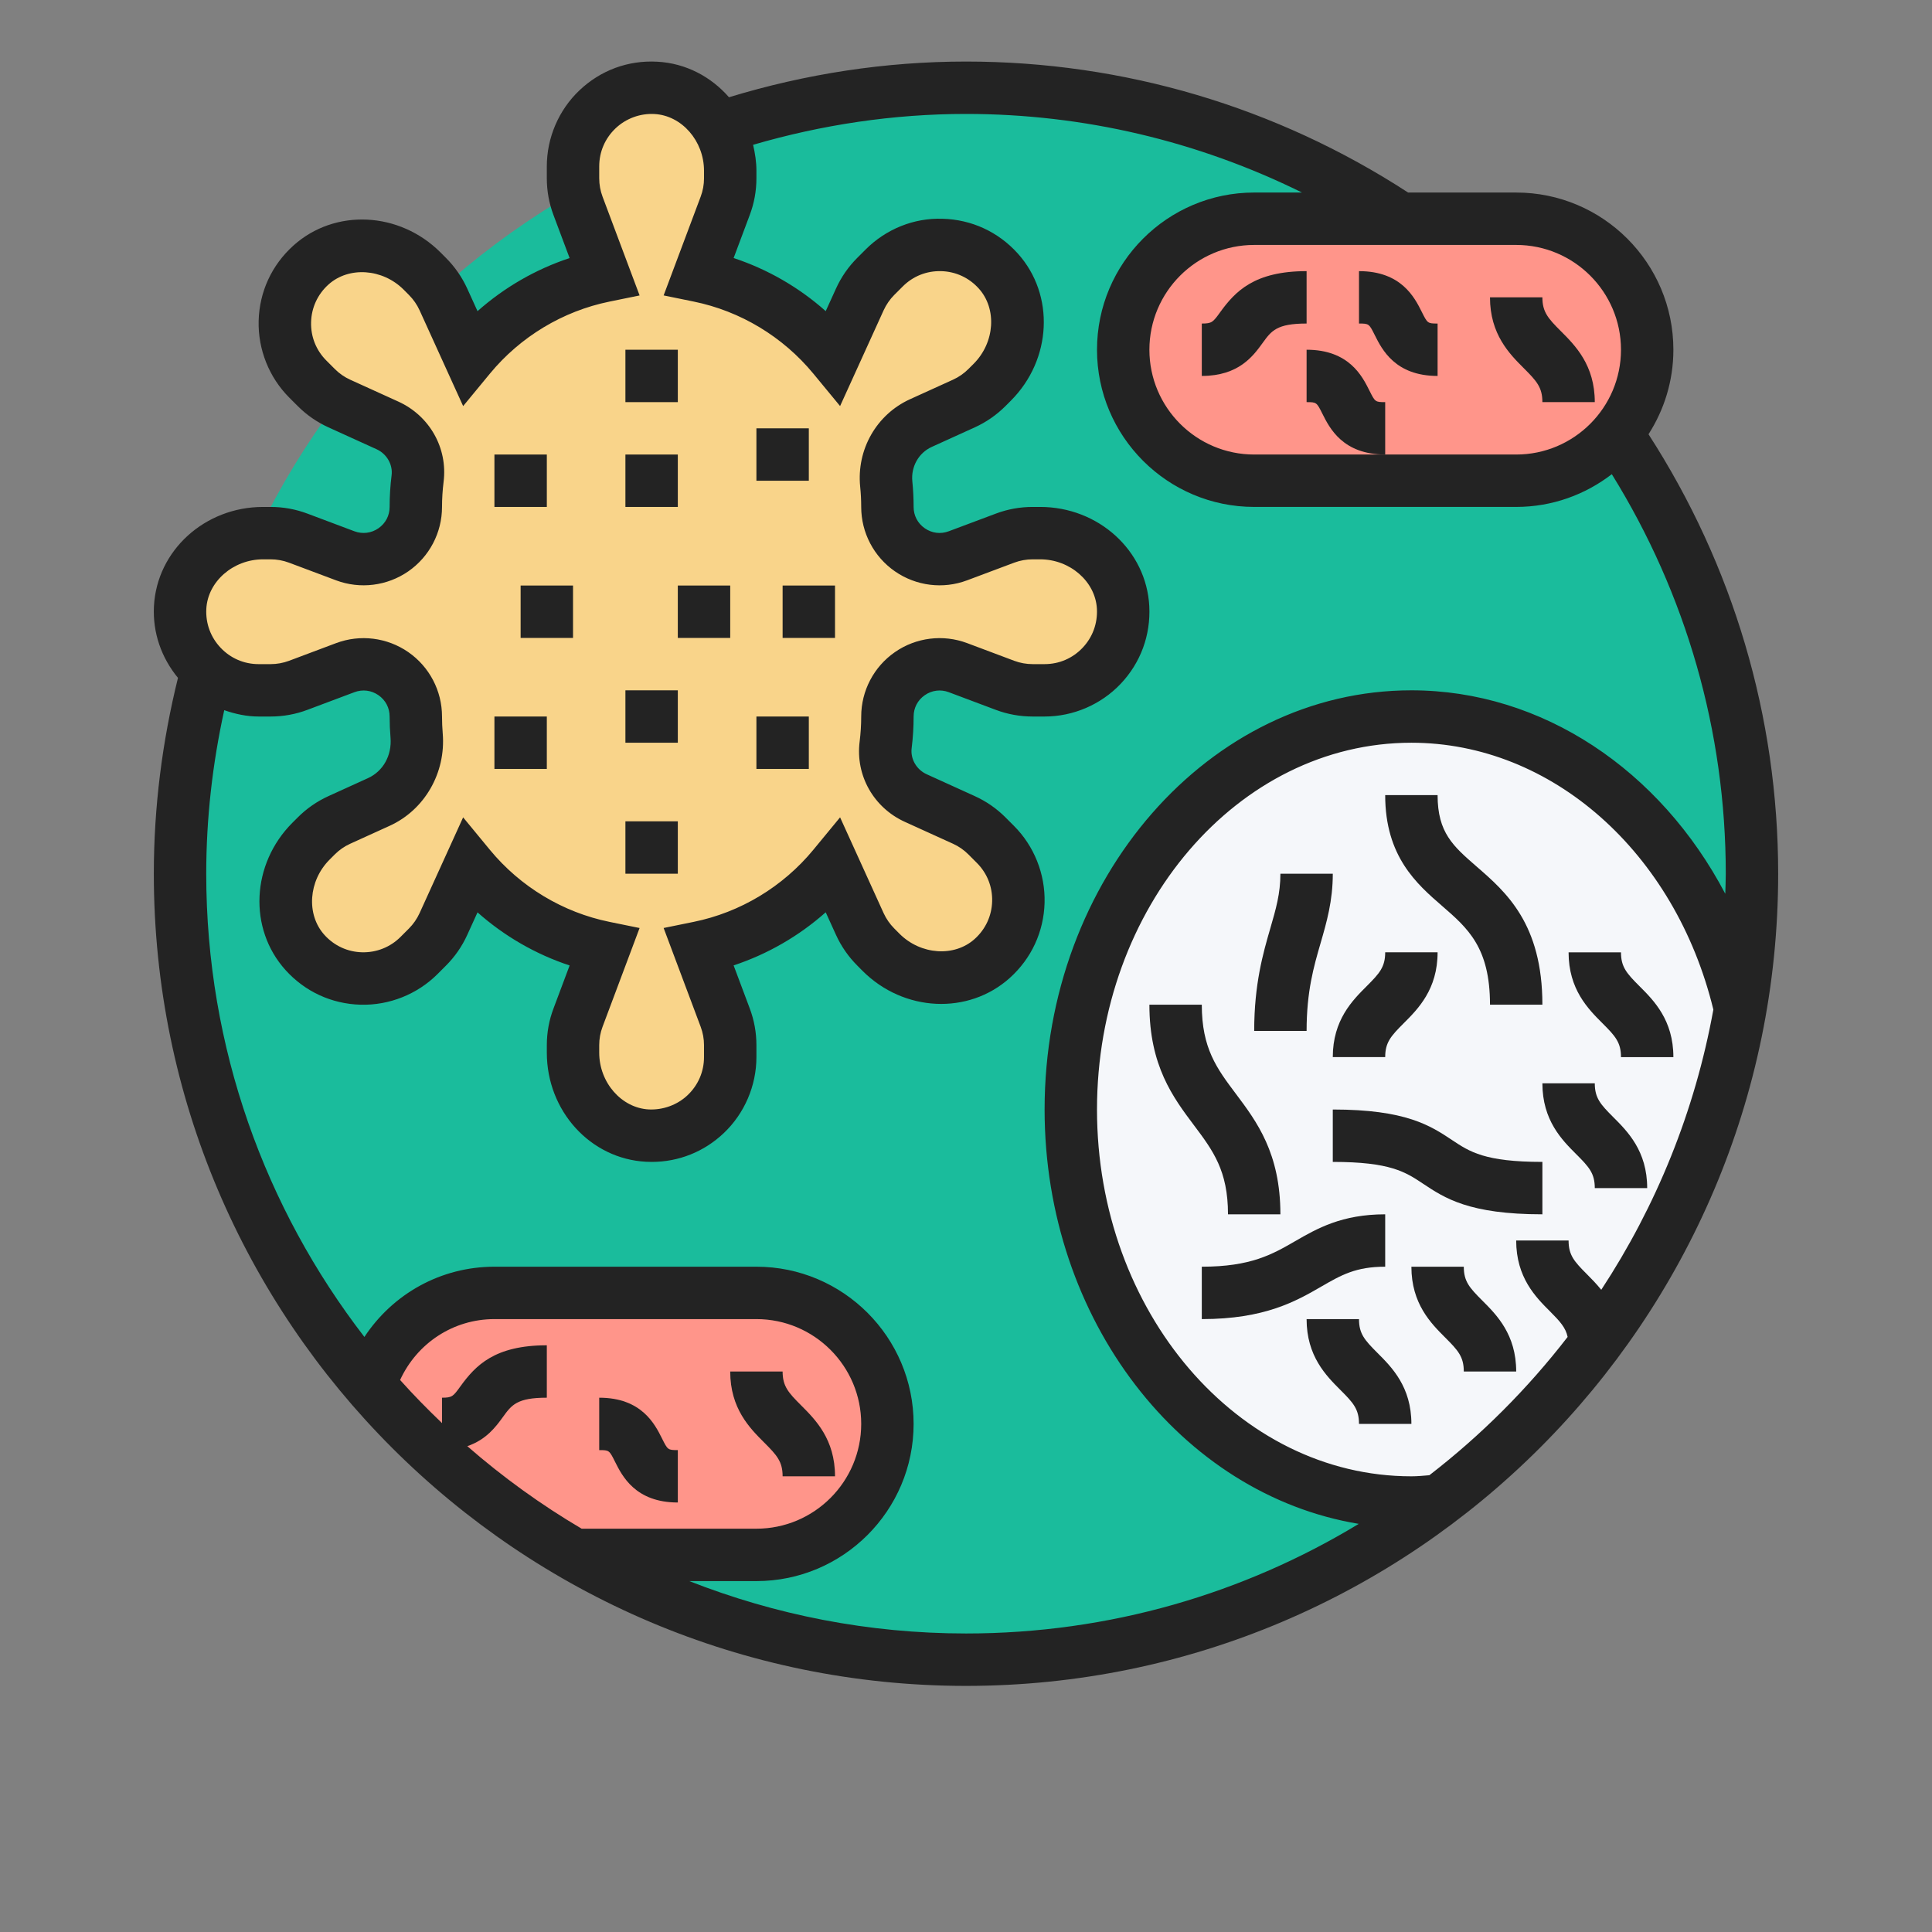 <?xml version="1.0" encoding="utf-8"?>
<!-- Generator: Adobe Illustrator 16.0.0, SVG Export Plug-In . SVG Version: 6.00 Build 0)  -->
<!DOCTYPE svg PUBLIC "-//W3C//DTD SVG 1.1//EN" "http://www.w3.org/Graphics/SVG/1.1/DTD/svg11.dtd">
<svg version="1.1" id="Layer_1" xmlns="http://www.w3.org/2000/svg" xmlns:xlink="http://www.w3.org/1999/xlink" x="0px" y="0px"
	 width="314px" height="314px" viewBox="0 0 314 314" enable-background="new 0 0 314 314" xml:space="preserve">
<rect x="0" y="0" width="314" height="314" fill="#808080" stroke="none"/>
<g>
	<defs>
		<rect id="SVGID_1_" x="25" y="10" width="264" height="264"/>
	</defs>
	<clipPath id="SVGID_2_">
		<use xlink:href="#SVGID_1_"  overflow="visible"/>
	</clipPath>
	<g clip-path="url(#SVGID_2_)">
		<path fill="#1ABC9C" d="M284.742,142.002c0,70.549-57.192,127.741-127.741,127.741S29.26,212.551,29.26,142.002
			S86.452,14.261,157.001,14.261S284.742,71.453,284.742,142.002z"/>
		<path href="#peroxissomos" id="organela3" fill="#F5F7FA" d="M282.825,163.932c-3.491,20.31-11.751,38.918-23.632,54.715
			c-7.153,9.58-15.671,18.097-25.207,25.293c-1.534,0.127-3.066,0.256-4.599,0.256c-30.574,0-55.354-28.615-55.354-63.871
			c0-35.257,24.78-63.87,55.354-63.87c25.633,0,47.135,20.14,53.438,47.435V163.932z"/>
		<path href="#membrana-plasmatica" id="organela2" fill="#FF958A" d="M262.814,70.424c-0.427,0.511-0.853,1.023-1.32,1.491
			c-3.875,3.832-9.198,6.217-15.073,6.217h-42.581c-11.753,0-21.29-9.539-21.29-21.291c0-5.875,2.385-11.198,6.217-15.074
			c3.875-3.832,9.198-6.216,15.073-6.216h42.581c11.751,0,21.29,9.537,21.29,21.29C267.71,61.994,265.878,66.719,262.814,70.424z"/>
		<path href="#membrana-plasmatica" id="orgnela2" fill="#FF958A" d="M93.301,252.711c-12.604-7.238-23.845-16.564-33.214-27.55
			c2.727-8.687,10.689-15.03,20.27-15.03h42.58c11.751,0,21.29,9.537,21.29,21.29c0,11.751-9.539,21.29-21.29,21.29H93.301z"/>
		<path href="#nucleo" id="organela1" fill="#F9D48A" d="M163.345,87.457c1.449-0.553,2.939-0.809,4.472-0.809h1.235
			c6.898,0,13.115,5.194,13.497,12.092c0.383,7.366-5.493,13.456-12.774,13.456h-1.958c-1.532,0-3.022-0.256-4.472-0.809
			l-7.664-2.896c-0.979-0.383-1.959-0.553-2.938-0.553c-4.515,0-8.517,3.661-8.517,8.516c0,1.576-0.085,3.108-0.297,4.599
			c-0.426,3.661,1.574,7.152,4.896,8.643l7.834,3.576c1.405,0.64,2.641,1.491,3.747,2.599l1.363,1.362
			c5.152,5.152,4.981,13.582-0.512,18.522c-5.11,4.642-13.156,3.917-18.055-0.979l-0.851-0.852
			c-1.107-1.106-1.959-2.341-2.597-3.747l-4.258-9.368c-5.493,6.642-13.159,11.412-21.888,13.2l4.259,11.369
			c0.553,1.449,0.809,2.938,0.809,4.472v1.959c0,7.28-6.09,13.156-13.456,12.773c-6.898-0.382-12.092-6.602-12.092-13.497v-1.235
			c0-1.533,0.255-3.022,0.809-4.472l4.258-11.369c-8.729-1.788-16.394-6.558-21.887-13.2l-4.258,9.368
			c-0.639,1.406-1.489,2.641-2.598,3.747l-1.361,1.364c-5.152,5.151-13.583,4.981-18.522-0.512
			c-4.641-5.11-3.918-13.157,0.979-18.055l0.853-0.85c1.106-1.108,2.342-1.959,3.747-2.599l6.429-2.938
			c4.173-1.873,6.516-6.217,6.131-10.816c-0.085-0.979-0.127-2.043-0.127-3.064c0-5.919-5.919-10.007-11.454-7.963l-7.665,2.896
			c-1.447,0.553-2.938,0.809-4.471,0.809h-1.958c-3.237,0-6.175-1.194-8.431-3.194c-2.853-2.47-4.556-6.175-4.344-10.262
			c0.383-6.898,6.6-12.092,13.498-12.092h1.234c1.532,0,3.023,0.256,4.471,0.809l7.665,2.896c0.979,0.383,1.959,0.553,2.938,0.553
			c4.514,0,8.516-3.662,8.516-8.516c0-1.576,0.085-3.108,0.298-4.599c0.426-3.661-1.574-7.154-4.896-8.643l-7.834-3.578
			c-1.405-0.638-2.641-1.491-3.747-2.597l-1.363-1.362c-5.152-5.152-4.982-13.583,0.511-18.523
			c5.11-4.641,13.157-3.917,18.054,0.979l0.852,0.85c1.108,1.108,1.959,2.343,2.598,3.749l4.258,9.366
			c5.493-6.643,13.158-11.41,21.887-13.198L93.94,33.464c-0.554-1.447-0.809-2.938-0.809-4.47v-1.958
			c0-7.281,6.089-13.157,13.456-12.774c4.385,0.256,8.09,2.853,10.175,6.473c1.235,2.085,1.917,4.514,1.917,7.025v1.235
			c0,1.532-0.256,3.023-0.809,4.47l-4.259,11.371c8.729,1.788,16.395,6.555,21.888,13.198l4.258-9.366
			c0.638-1.406,1.489-2.641,2.597-3.749l1.362-1.362c5.152-5.152,13.582-4.981,18.521,0.512c4.642,5.108,3.918,13.156-0.979,18.053
			l-0.852,0.853c-1.106,1.106-2.342,1.958-3.747,2.597l-6.984,3.194c-3.831,1.747-6.046,5.707-5.619,9.921
			c0.085,1.193,0.17,2.47,0.17,3.705c0,5.919,5.919,10.007,11.454,7.963L163.345,87.457z"/>
		<path fill="#232323" d="M101.646,56.841h8.517v8.516h-8.517V56.841z"/>
		<path fill="#232323" d="M80.357,73.874h8.517v8.516h-8.517V73.874z"/>
		<path fill="#232323" d="M84.615,95.164h8.516v8.517h-8.516V95.164z"/>
		<path fill="#232323" d="M101.646,133.486h8.517v8.516h-8.517V133.486z"/>
		<path fill="#232323" d="M122.937,116.454h8.517v8.516h-8.517V116.454z"/>
		<path fill="#232323" d="M80.357,116.454h8.516v8.516h-8.516V116.454z"/>
		<path fill="#232323" d="M110.162,95.164h8.517v8.517h-8.517V95.164z"/>
		<path fill="#232323" d="M122.937,69.615h8.517v8.517h-8.517V69.615z"/>
		<path fill="#232323" d="M101.646,73.874h8.517v8.516h-8.517V73.874z"/>
		<path fill="#232323" d="M127.195,95.164h8.517v8.517h-8.517V95.164z"/>
		<path fill="#232323" d="M101.646,112.196h8.517v8.516h-8.517V112.196z"/>
		<path fill="#232323" d="M267.926,70.578c2.547-3.973,4.042-8.678,4.042-13.737c0-14.09-11.458-25.548-25.548-25.548h-17.565
			c-21.396-13.916-46.212-21.29-71.854-21.29c-13.145,0-26.076,2.011-38.522,5.803c-2.917-3.341-7.021-5.535-11.668-5.778
			c-4.751-0.26-9.21,1.406-12.633,4.651c-3.372,3.202-5.306,7.706-5.306,12.356v1.942c0,2.056,0.366,4.071,1.085,5.978l2.62,6.988
			c-5.514,1.821-10.616,4.77-14.968,8.63l-1.669-3.669c-0.851-1.869-2.023-3.547-3.458-4.986l-0.865-0.869
			c-6.696-6.703-17.211-7.192-23.933-1.137c-3.518,3.168-5.523,7.508-5.646,12.225c-0.118,4.649,1.694,9.207,4.981,12.489L48.392,66
			c1.447,1.447,3.125,2.611,4.998,3.461l7.813,3.551c1.657,0.755,2.661,2.491,2.441,4.242c-0.215,1.707-0.32,3.437-0.32,5.135
			c0,1.405-0.661,2.669-1.819,3.47c-1.162,0.805-2.585,0.971-3.891,0.491l-7.661-2.879c-1.919-0.719-3.93-1.081-5.978-1.081h-1.218
			c-9.475,0-17.262,7.082-17.735,16.125c-0.225,4.304,1.202,8.375,3.904,11.658c-2.567,10.373-3.925,21.059-3.925,31.829
			c0,72.782,59.211,131.999,131.999,131.999c72.786,0,131.999-59.217,131.999-131.999C289,116.479,281.675,91.881,267.926,70.578z
			 M263.452,56.841c0,9.394-7.64,17.032-17.032,17.032h-42.581c-9.394,0-17.032-7.639-17.032-17.032s7.639-17.032,17.032-17.032
			h42.581C255.813,39.809,263.452,47.448,263.452,56.841z M42.758,90.906h1.218c1.021,0,2.035,0.183,2.99,0.541l7.659,2.873
			c3.9,1.462,8.289,0.921,11.73-1.459c3.437-2.38,5.484-6.293,5.484-10.47c0-1.35,0.09-2.726,0.256-4.079
			c0.69-5.489-2.271-10.734-7.362-13.047l-7.813-3.551c-0.938-0.426-1.775-1.011-2.494-1.73l-1.377-1.378
			c-1.669-1.669-2.555-3.884-2.49-6.244c0.06-2.358,1.064-4.53,2.827-6.119c3.308-2.976,8.784-2.597,12.213,0.827l0.867,0.874
			c0.719,0.719,1.304,1.562,1.729,2.491L75.273,66l4.339-5.262c4.955-6.013,11.866-10.177,19.455-11.722l4.884-0.998L97.929,31.96
			c-0.357-0.952-0.54-1.958-0.54-2.983v-1.942c0-2.36,0.945-4.551,2.657-6.179c1.711-1.622,4.018-2.451,6.317-2.325
			c4.441,0.235,8.058,4.373,8.058,9.228v1.218c0,1.025-0.184,2.031-0.545,2.988l-6.018,16.049l4.885,0.998
			c7.589,1.545,14.496,5.709,19.453,11.722l4.34,5.262l7.076-15.562c0.432-0.938,1.01-1.78,1.734-2.505l1.371-1.37
			c1.665-1.669,3.871-2.551,6.245-2.491c2.359,0.06,4.533,1.064,6.119,2.828c2.977,3.304,2.603,8.784-0.834,12.225l-0.86,0.859
			c-0.72,0.719-1.558,1.303-2.495,1.729l-6.992,3.177c-5.449,2.476-8.704,8.188-8.099,14.217c0.111,1.081,0.167,2.175,0.167,3.287
			c0,4.177,2.048,8.09,5.484,10.47c3.44,2.381,7.821,2.93,11.734,1.456l7.651-2.869c0.959-0.357,1.973-0.541,2.994-0.541h1.218
			c4.859,0,8.993,3.611,9.228,8.052c0.122,2.37-0.702,4.616-2.328,6.327c-1.624,1.711-3.815,2.653-6.176,2.653h-1.941
			c-1.027,0-2.035-0.183-2.99-0.541l-7.659-2.875c-3.909-1.464-8.296-0.923-11.73,1.461c-3.437,2.381-5.484,6.294-5.484,10.471
			c0,1.389-0.09,2.751-0.256,4.083c-0.69,5.489,2.27,10.731,7.362,13.043l7.813,3.551c0.938,0.426,1.775,1.008,2.494,1.727
			l1.377,1.381c1.669,1.665,2.555,3.884,2.491,6.241c-0.062,2.36-1.065,4.531-2.828,6.119c-3.304,2.982-8.78,2.599-12.213-0.825
			l-0.867-0.873c-0.721-0.72-1.303-1.562-1.73-2.491l-7.076-15.571l-4.34,5.267c-4.957,6.013-11.86,10.177-19.453,11.722
			l-4.885,0.996l6.021,16.057c0.357,0.954,0.541,1.958,0.541,2.985v1.942c0,2.357-0.946,4.551-2.658,6.178
			c-1.711,1.627-4.05,2.436-6.318,2.326c-4.44-0.235-8.056-4.375-8.056-9.228v-1.219c0-1.027,0.183-2.031,0.544-2.989l6.018-16.049
			l-4.884-0.996c-7.593-1.545-14.5-5.709-19.455-11.722l-4.339-5.266l-7.077,15.563c-0.431,0.937-1.011,1.779-1.734,2.503
			l-1.37,1.372c-1.669,1.666-3.9,2.545-6.247,2.491c-2.358-0.06-4.53-1.065-6.119-2.828c-2.976-3.303-2.601-8.784,0.836-12.225
			l0.86-0.861c0.72-0.719,1.558-1.301,2.495-1.727l6.408-2.913c5.7-2.589,9.167-8.631,8.63-15.03
			c-0.072-0.898-0.114-1.811-0.114-2.734c0-4.177-2.048-8.09-5.484-10.471c-3.437-2.38-7.822-2.925-11.734-1.457l-7.655,2.875
			c-0.955,0.354-1.965,0.537-2.99,0.537h-1.941c-2.36,0-4.552-0.942-6.176-2.657c-1.625-1.711-2.451-3.957-2.328-6.323
			C33.766,94.517,37.899,90.906,42.758,90.906z M65.027,224.283c2.755-5.99,8.646-9.895,15.33-9.895h42.58
			c9.394,0,17.032,7.639,17.032,17.032s-7.639,17.032-17.032,17.032H94.531c-6.613-3.896-12.83-8.393-18.583-13.412
			c3.088-1.048,4.659-3.177,5.786-4.736c1.418-1.959,2.274-3.142,7.138-3.142v-8.517c-8.495,0-11.591,3.291-14.034,6.66
			c-1.189,1.643-1.341,1.856-2.998,1.856v4.129C69.481,229.04,67.203,226.716,65.027,224.283z M112.028,256.969h10.909
			c14.09,0,25.548-11.458,25.548-25.548s-11.458-25.548-25.548-25.548h-42.58c-8.712,0-16.505,4.407-21.133,11.416
			c-16.097-20.857-25.706-46.967-25.706-75.287c0-8.975,1.017-17.885,2.926-26.579c1.792,0.625,3.665,1.031,5.591,1.031h1.941
			c2.052,0,4.066-0.362,5.981-1.085l7.653-2.872c1.322-0.492,2.732-0.318,3.895,0.487c1.158,0.8,1.819,2.064,1.819,3.47
			c0,1.154,0.052,2.299,0.146,3.441c0.236,2.873-1.198,5.453-3.668,6.574l-6.412,2.917c-1.869,0.85-3.551,2.017-4.998,3.466
			l-0.856,0.854c-6.699,6.695-7.196,17.211-1.142,23.942c3.165,3.515,7.508,5.519,12.226,5.644
			c4.632,0.123,9.202-1.694,12.489-4.981l1.366-1.368c1.446-1.443,2.615-3.125,3.466-4.999l1.669-3.661
			c4.348,3.861,9.454,6.807,14.968,8.63l-2.615,6.979c-0.724,1.902-1.09,3.918-1.09,5.974v1.219c0,9.468,7.082,17.256,16.122,17.729
			c0.31,0.018,0.622,0.025,0.927,0.025c4.383,0,8.508-1.645,11.706-4.676c3.376-3.201,5.31-7.707,5.31-12.355v-1.942
			c0-2.056-0.366-4.071-1.086-5.978l-2.619-6.988c5.514-1.823,10.616-4.769,14.968-8.63l1.67,3.669
			c0.85,1.869,2.022,3.547,3.457,4.986l0.862,0.869c6.699,6.697,17.207,7.188,23.936,1.137c3.518-3.167,5.521-7.512,5.646-12.225
			c0.118-4.649-1.694-9.202-4.981-12.485l-1.372-1.374c-1.447-1.449-3.125-2.612-4.998-3.462l-7.813-3.551
			c-1.658-0.755-2.662-2.491-2.44-4.242c0.214-1.711,0.319-3.445,0.319-5.139c0-1.406,0.659-2.67,1.817-3.47
			c1.158-0.809,2.582-0.979,3.892-0.487l7.658,2.876c1.914,0.719,3.929,1.081,5.981,1.081h1.941c4.649,0,9.15-1.934,12.353-5.306
			c3.25-3.424,4.9-7.907,4.659-12.633c-0.475-9.044-8.261-16.125-17.735-16.125h-1.218c-2.044,0-4.059,0.362-5.981,1.085
			l-7.654,2.869c-1.319,0.495-2.731,0.324-3.896-0.485c-1.158-0.8-1.817-2.064-1.817-3.47c0-1.401-0.072-2.786-0.208-4.144
			c-0.242-2.389,1.025-4.641,3.15-5.607l6.992-3.177c1.869-0.85,3.551-2.019,4.998-3.466l0.856-0.856
			c6.697-6.693,7.195-17.211,1.142-23.941c-3.164-3.514-7.508-5.521-12.226-5.643c-4.684-0.163-9.202,1.694-12.488,4.981
			l-1.366,1.366c-1.449,1.445-2.616,3.127-3.466,5l-1.67,3.666c-4.348-3.865-9.454-6.813-14.968-8.63l2.615-6.98
			c0.724-1.911,1.09-3.925,1.09-5.981v-1.218c0-1.464-0.223-2.861-0.541-4.225c11.202-3.264,22.807-5.015,34.605-5.015
			c19.108,0,37.705,4.424,54.604,12.774h-7.766c-14.09,0-25.548,11.458-25.548,25.548s11.458,25.548,25.548,25.548h42.581
			c5.85,0,11.229-1.998,15.541-5.318c12.084,19.494,18.522,41.801,18.522,64.931c0,1.094-0.056,2.175-0.081,3.262
			c-10.563-20.094-29.733-33.068-51.016-33.068c-32.872,0-59.612,30.563-59.612,68.128c0,34.238,22.236,62.576,51.06,67.345
			c-18.64,11.3-40.491,17.815-63.833,17.815C141.135,265.484,125.976,262.445,112.028,256.969z M232.309,239.762
			c-0.967,0.081-1.934,0.176-2.922,0.176c-28.176,0-51.096-26.742-51.096-59.613c0-32.873,22.92-59.612,51.096-59.612
			c22.802,0,42.866,17.803,49.078,43.372c-3.002,16.559-9.308,31.973-18.219,45.539c-0.772-0.954-1.576-1.779-2.301-2.503
			c-2.087-2.087-3.01-3.112-3.01-5.505h-8.516c0,6.021,3.181,9.205,5.505,11.525c1.634,1.635,2.539,2.642,2.856,4.145
			C248.285,225.701,240.727,233.261,232.309,239.762z"/>
		<path fill="#232323" d="M234.402,147.26c4.161,3.612,7.761,6.737,7.761,16.032h8.516c0-13.183-5.932-18.327-10.697-22.46
			c-3.815-3.319-6.336-5.502-6.336-11.604h-8.516C225.129,139.212,230.269,143.676,234.402,147.26z"/>
		<path fill="#232323" d="M208.098,197.357c0-9.935-3.845-15.066-7.24-19.588c-3.096-4.121-5.535-7.379-5.535-14.478h-8.516
			c0,9.935,3.845,15.065,7.24,19.588c3.094,4.12,5.534,7.378,5.534,14.478H208.098z"/>
		<path fill="#232323" d="M216.613,180.324v8.516c9.354,0,11.816,1.643,14.67,3.543c3.501,2.329,7.46,4.975,19.396,4.975v-8.518
			c-9.356,0-11.816-1.645-14.668-3.542C232.508,182.969,228.548,180.324,216.613,180.324z"/>
		<path fill="#232323" d="M214.638,153.252c0.971-3.351,1.976-6.817,1.976-11.25h-8.516c0,3.223-0.724,5.718-1.641,8.878
			c-1.166,4.023-2.618,9.036-2.618,16.67h8.517C212.356,161.124,213.514,157.122,214.638,153.252z"/>
		<path fill="#232323" d="M225.13,205.873v-8.516c-7.069,0-11.088,2.319-14.64,4.367c-3.696,2.133-7.18,4.148-15.168,4.148v8.516
			c10.268,0,15.347-2.93,19.427-5.289C217.992,207.227,220.343,205.873,225.13,205.873z"/>
		<path fill="#232323" d="M263.452,171.809h8.516c0-6.021-3.181-9.207-5.505-11.526c-2.088-2.089-3.011-3.113-3.011-5.506h-8.517
			c0,6.021,3.182,9.207,5.505,11.527C262.529,168.389,263.452,169.415,263.452,171.809z"/>
		<path fill="#232323" d="M259.194,176.066h-8.516c0,6.021,3.181,9.207,5.505,11.526c2.088,2.085,3.011,3.112,3.011,5.507h8.517
			c0-6.022-3.182-9.207-5.506-11.527C260.117,179.484,259.194,178.459,259.194,176.066z"/>
		<path fill="#232323" d="M225.13,171.809c0-2.394,0.923-3.42,3.01-5.506c2.325-2.32,5.506-5.506,5.506-11.527h-8.516
			c0,2.393-0.924,3.417-3.011,5.506c-2.324,2.319-5.507,5.505-5.507,11.526H225.13z"/>
		<path fill="#232323" d="M220.872,214.389h-8.517c0,6.021,3.182,9.206,5.505,11.526c2.089,2.086,3.012,3.112,3.012,5.506h8.516
			c0-6.021-3.181-9.207-5.506-11.526C221.795,217.807,220.872,216.782,220.872,214.389z"/>
		<path fill="#232323" d="M237.904,205.872h-8.516c0,6.022,3.181,9.207,5.505,11.526c2.088,2.086,3.011,3.113,3.011,5.507h8.517
			c0-6.021-3.182-9.207-5.506-11.527C238.827,209.291,237.904,208.266,237.904,205.872z"/>
		<path fill="#232323" d="M127.195,239.938h8.517c0-6.021-3.182-9.207-5.506-11.527c-2.087-2.087-3.011-3.112-3.011-5.505h-8.516
			c0,6.021,3.181,9.206,5.505,11.526C126.272,236.518,127.195,237.544,127.195,239.938z"/>
		<path fill="#232323" d="M99.964,237.581c1.159,2.312,3.308,6.614,10.199,6.614v-8.516c-1.626,0-1.646-0.037-2.576-1.906
			c-1.158-2.312-3.309-6.61-10.198-6.61v8.517C99.014,235.68,99.031,235.712,99.964,237.581z"/>
		<path fill="#232323" d="M250.678,65.357h8.516c0-6.021-3.181-9.206-5.506-11.527c-2.087-2.087-3.01-3.112-3.01-5.505h-8.517
			c0,6.021,3.182,9.207,5.506,11.527C249.754,61.938,250.678,62.964,250.678,65.357z"/>
		<path fill="#232323" d="M198.321,50.727c-1.188,1.643-1.341,1.857-2.998,1.857V61.1c6.002,0,8.347-3.237,9.896-5.375
			c1.418-1.958,2.274-3.142,7.137-3.142v-8.516C203.86,44.067,200.764,47.358,198.321,50.727z"/>
		<path fill="#232323" d="M222.554,63.453c-1.158-2.312-3.308-6.612-10.198-6.612v8.516c1.625,0,1.643,0.033,2.576,1.902
			c1.158,2.312,3.309,6.614,10.198,6.614v-8.516C223.504,65.357,223.485,65.322,222.554,63.453z"/>
		<path fill="#232323" d="M223.448,54.486c1.158,2.312,3.309,6.614,10.198,6.614v-8.516c-1.626,0-1.645-0.036-2.576-1.904
			c-1.157-2.312-3.308-6.612-10.197-6.612v8.516C222.498,52.583,222.514,52.617,223.448,54.486z"/>
	</g>
</g>
</svg>
